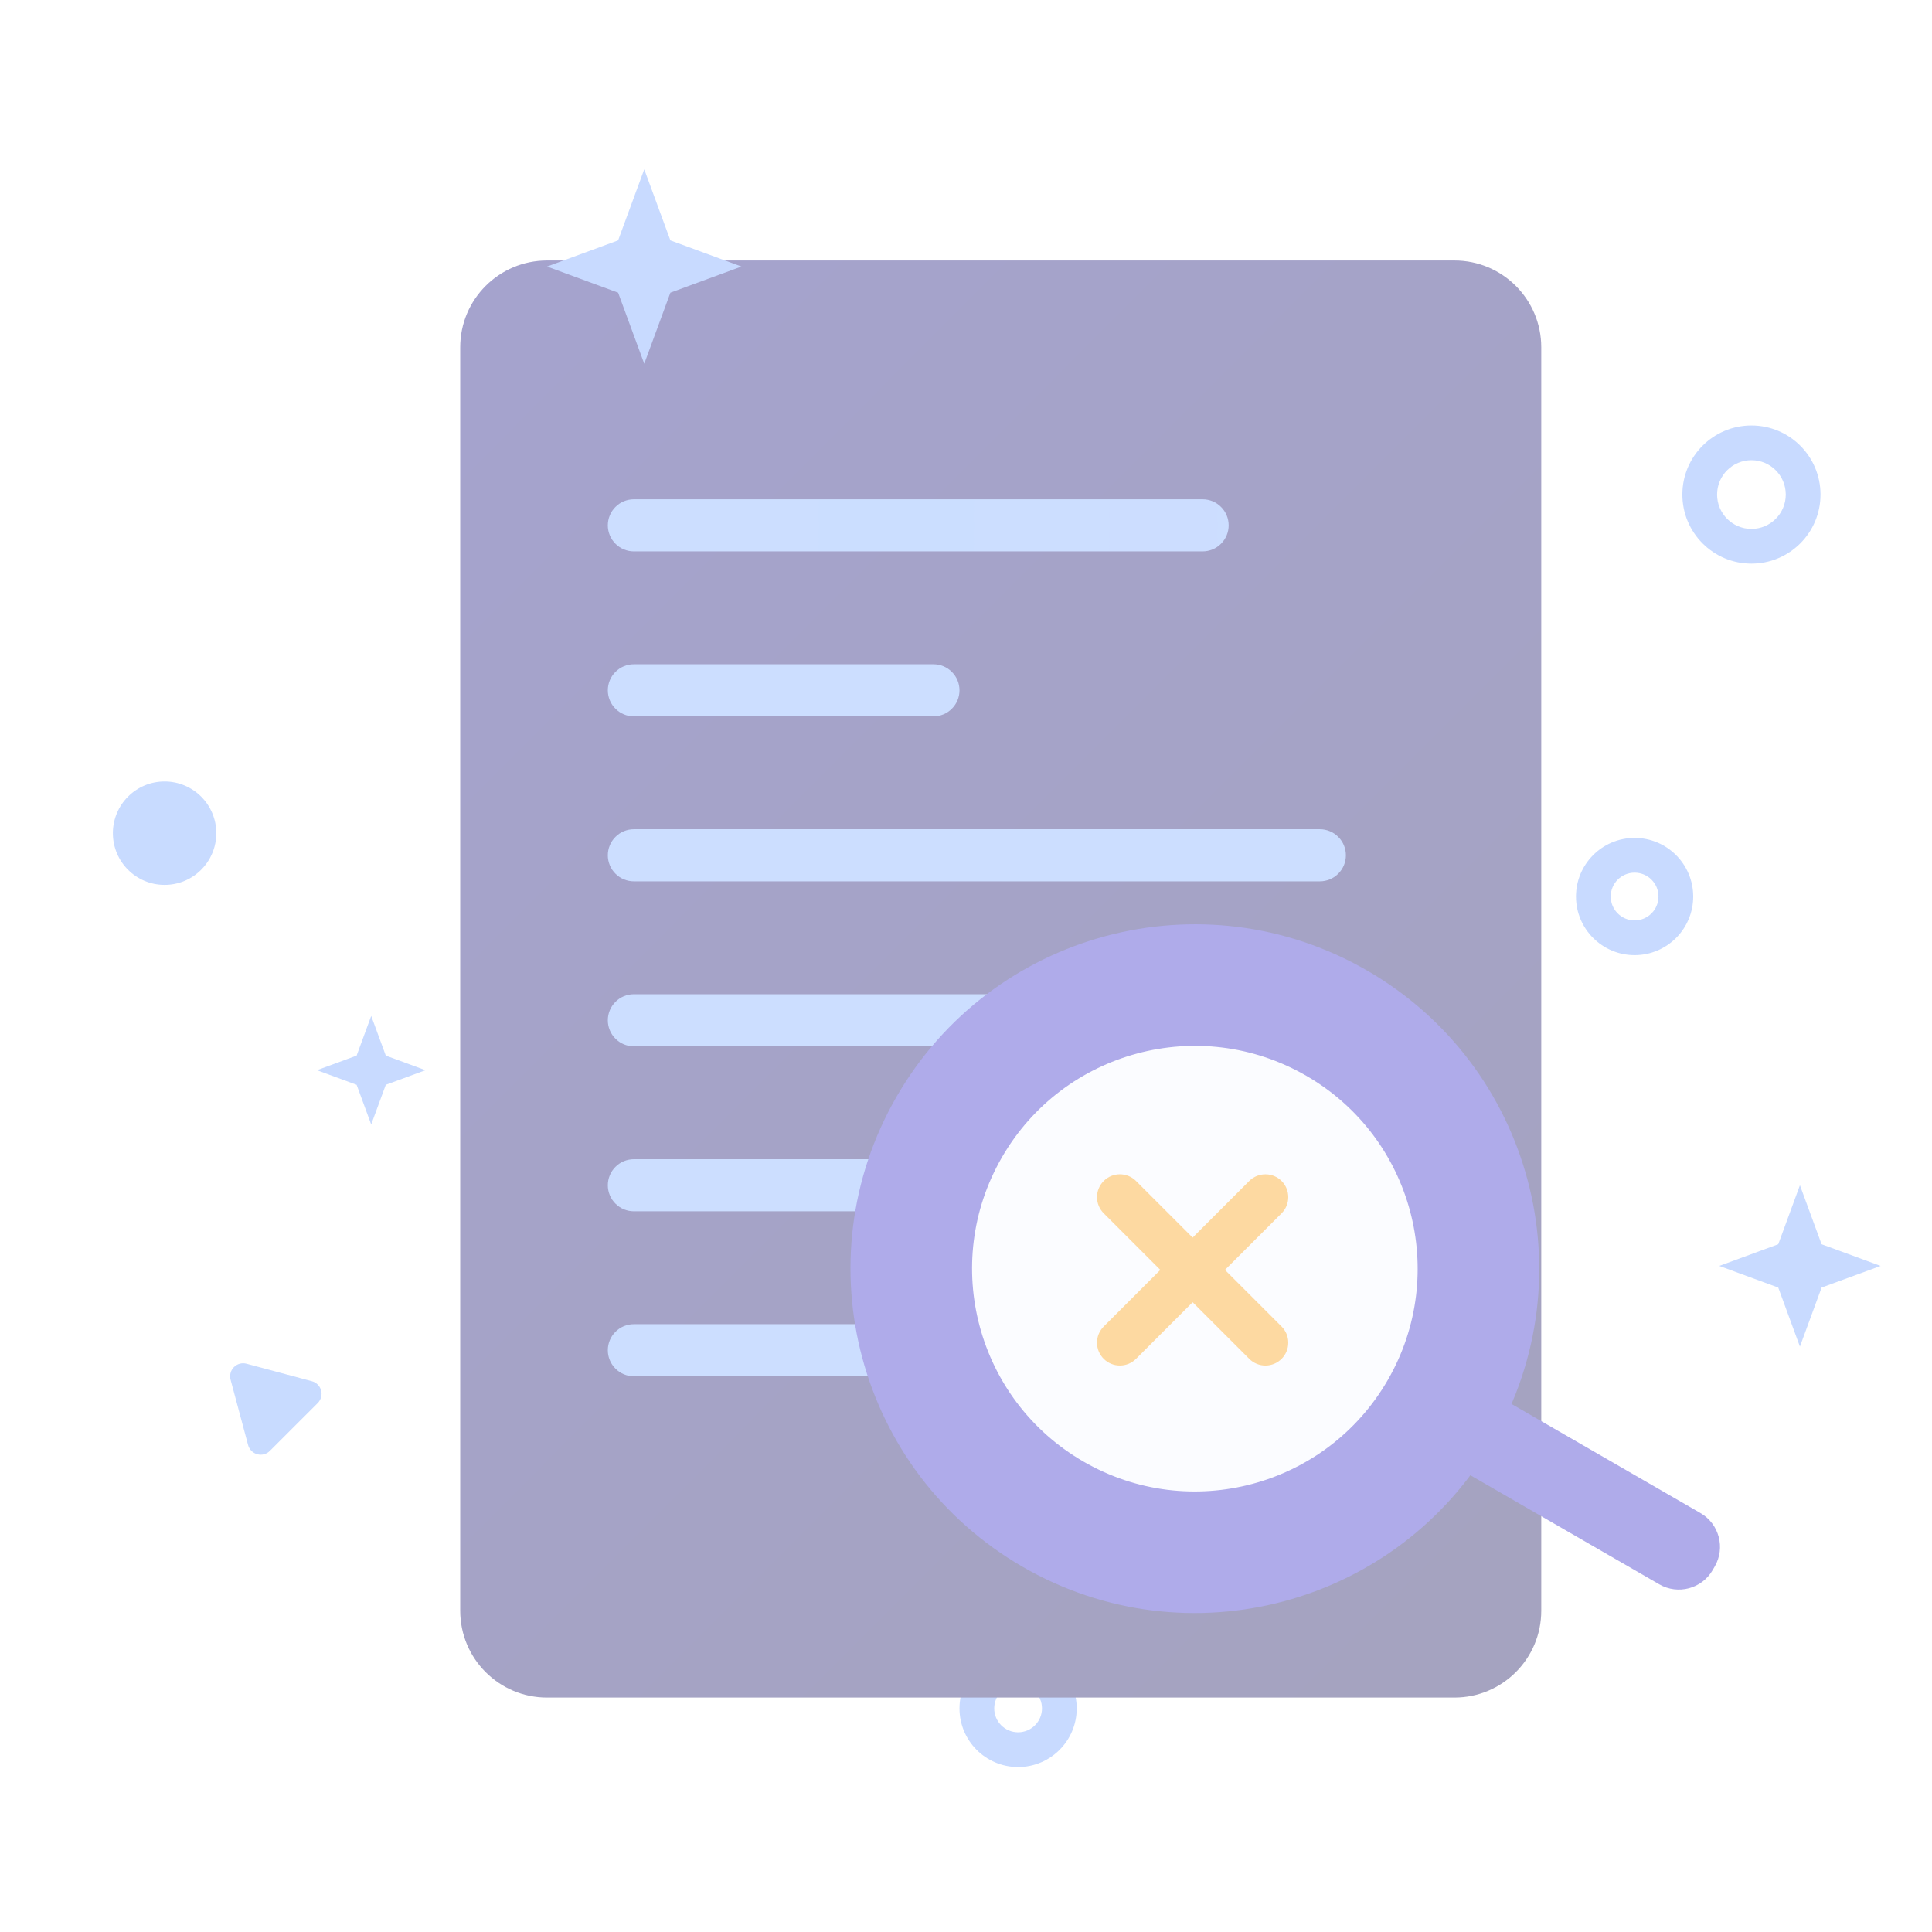 <svg width="208" height="208" viewBox="0 0 208 208" fill="none" xmlns="http://www.w3.org/2000/svg">
<g id="Frame" opacity="0.48">
<g id="Group">
<g id="Group_2">
<path id="Ellipse 46" fill-rule="evenodd" clip-rule="evenodd" d="M107.281 9.816C55.912 9.816 14.266 51.462 14.266 102.831C14.266 154.2 55.912 195.847 107.281 195.847C158.65 195.847 200.297 154.2 200.297 102.831C200.297 51.462 158.65 9.816 107.281 9.816Z" fill="url(#paint0_linear_21_444)"/>
<path id="Ellipse 48" d="M188.56 49.546C186.518 49.546 184.863 51.201 184.863 53.243C184.863 55.285 186.518 56.941 188.56 56.941C190.602 56.941 192.257 55.285 192.257 53.243C192.257 51.201 190.602 49.546 188.56 49.546ZM188.56 45.807C192.667 45.807 195.997 49.136 195.997 53.243C195.997 57.35 192.667 60.68 188.56 60.68C184.453 60.68 181.124 57.35 181.124 53.243C181.124 49.136 184.453 45.807 188.56 45.807Z" fill="#8BB2FF"/>
<path id="Ellipse 52" d="M109.609 181.357C108.189 181.357 107.038 182.508 107.038 183.928C107.038 185.348 108.189 186.499 109.609 186.499C111.029 186.499 112.18 185.348 112.18 183.928C112.18 182.508 111.029 181.357 109.609 181.357ZM109.609 177.618C113.094 177.618 115.919 180.443 115.919 183.928C115.919 187.413 113.094 190.238 109.609 190.238C106.124 190.238 103.299 187.413 103.299 183.928C103.299 180.443 106.124 177.618 109.609 177.618Z" fill="#8BB2FF"/>
<path id="Ellipse 53" d="M175.982 93.951C174.562 93.951 173.411 95.101 173.411 96.521C173.411 97.941 174.562 99.092 175.982 99.092C177.402 99.092 178.553 97.941 178.553 96.521C178.553 95.101 177.402 93.951 175.982 93.951ZM175.982 90.211C179.467 90.211 182.292 93.036 182.292 96.521C182.292 100.006 179.467 102.831 175.982 102.831C172.497 102.831 169.672 100.006 169.672 96.521C169.672 93.036 172.497 90.211 175.982 90.211Z" fill="#8BB2FF"/>
<path id="Ellipse 51" fill-rule="evenodd" clip-rule="evenodd" d="M17.72 84.135C14.644 84.135 12.153 86.626 12.153 89.702C12.153 92.777 14.644 95.269 17.72 95.269C20.795 95.269 23.287 92.777 23.287 89.702C23.287 86.626 20.795 84.135 17.72 84.135Z" fill="url(#paint1_linear_21_444)"/>
<path id="Ellipse 49" d="M103.079 162.193C101.652 162.193 100.494 163.351 100.494 164.778C100.494 166.206 101.652 167.363 103.079 167.363C104.507 167.363 105.664 166.206 105.664 164.778C105.664 163.351 104.507 162.193 103.079 162.193ZM103.079 158.454C106.572 158.454 109.403 161.286 109.403 164.778C109.403 168.271 106.572 171.102 103.079 171.102C99.587 171.102 96.755 168.271 96.755 164.778C96.755 161.286 99.587 158.454 103.079 158.454Z" fill="#8BB2FF"/>
<g id="Star 1" filter="url(#filter0_f_21_444)">
<path id="Star 1_2" fill-rule="evenodd" clip-rule="evenodd" d="M41.535 113.647L39.964 109.375L38.394 113.647L34.121 115.218L38.394 116.789L39.964 121.061L41.535 116.789L45.807 115.218L41.535 113.647Z" fill="#8BB2FF"/>
</g>
<path id="Star 2" fill-rule="evenodd" clip-rule="evenodd" d="M196.114 133.957L193.781 127.604L191.449 133.957L185.097 136.289L191.449 138.621L193.781 144.974L196.114 138.621L202.466 136.289L196.114 133.957Z" fill="#8BB2FF"/>
<path id="Rectangle 38" fill-rule="evenodd" clip-rule="evenodd" d="M58.895 182.76H156.584C161.749 182.76 165.933 178.576 165.933 173.411V37.393C165.933 32.228 161.749 28.045 156.584 28.045H58.895C53.73 28.045 49.546 32.228 49.546 37.393V173.411C49.546 178.576 53.73 182.76 58.895 182.76Z" fill="url(#paint2_linear_21_444)"/>
<g id="Star 3" filter="url(#filter1_f_21_444)">
<path id="Star 3_2" fill-rule="evenodd" clip-rule="evenodd" d="M72.174 25.881L69.36 18.229L66.546 25.881L58.894 28.695L66.546 31.509L69.36 39.16L72.174 31.509L79.825 28.695L72.174 25.881Z" fill="#8BB2FF"/>
</g>
</g>
<path id="Rectangle 39" fill-rule="evenodd" clip-rule="evenodd" d="M68.243 59.362H129.474C130.217 59.362 130.933 59.067 131.456 58.539C131.984 58.016 132.279 57.3 132.279 56.557C132.279 55.814 131.984 55.099 131.456 54.575C130.933 54.047 130.217 53.753 129.474 53.753H68.243C67.499 53.753 66.784 54.047 66.261 54.575C65.733 55.099 65.438 55.814 65.438 56.557C65.438 57.3 65.733 58.016 66.261 58.539C66.784 59.067 67.499 59.362 68.243 59.362Z" fill="url(#paint3_linear_21_444)"/>
<path id="Rectangle 40" fill-rule="evenodd" clip-rule="evenodd" d="M68.243 77.124H100.494C101.238 77.124 101.953 76.829 102.476 76.301C103.004 75.777 103.299 75.062 103.299 74.319C103.299 73.576 103.004 72.861 102.476 72.337C101.953 71.809 101.238 71.515 100.494 71.515H68.243C67.499 71.515 66.784 71.809 66.261 72.337C65.733 72.861 65.438 73.576 65.438 74.319C65.438 75.062 65.733 75.777 66.261 76.301C66.784 76.829 67.499 77.124 68.243 77.124Z" fill="#94BAFF"/>
<path id="Rectangle 41" fill-rule="evenodd" clip-rule="evenodd" d="M68.243 94.885H142.094C142.838 94.885 143.553 94.591 144.076 94.063C144.604 93.539 144.899 92.824 144.899 92.081C144.899 91.338 144.604 90.623 144.076 90.099C143.553 89.571 142.838 89.276 142.094 89.276H68.243C67.499 89.276 66.784 89.571 66.261 90.099C65.733 90.623 65.438 91.338 65.438 92.081C65.438 92.824 65.733 93.539 66.261 94.063C66.784 94.591 67.499 94.885 68.243 94.885Z" fill="url(#paint4_linear_21_444)"/>
<path id="Rectangle 42" fill-rule="evenodd" clip-rule="evenodd" d="M68.243 112.647H126.202C126.945 112.647 127.661 112.353 128.184 111.825C128.712 111.301 129.007 110.586 129.007 109.843C129.007 109.1 128.712 108.384 128.184 107.861C127.661 107.333 126.945 107.038 126.202 107.038H68.243C67.499 107.038 66.784 107.333 66.261 107.861C65.733 108.384 65.438 109.1 65.438 109.843C65.438 110.586 65.733 111.301 66.261 111.825C66.784 112.353 67.499 112.647 68.243 112.647Z" fill="#94BAFF"/>
<path id="Rectangle 43" fill-rule="evenodd" clip-rule="evenodd" d="M68.243 130.409H126.202C126.945 130.409 127.661 130.115 128.184 129.586C128.712 129.063 129.007 128.348 129.007 127.605C129.007 126.861 128.712 126.146 128.184 125.623C127.661 125.095 126.945 124.8 126.202 124.8H68.243C67.499 124.8 66.784 125.095 66.261 125.623C65.733 126.146 65.438 126.861 65.438 127.605C65.438 128.348 65.733 129.063 66.261 129.586C66.784 130.115 67.499 130.409 68.243 130.409Z" fill="#94BAFF"/>
<path id="Rectangle 44" fill-rule="evenodd" clip-rule="evenodd" d="M68.243 148.171H105.636C106.379 148.171 107.094 147.876 107.618 147.348C108.146 146.825 108.44 146.109 108.44 145.366C108.44 144.623 108.146 143.908 107.618 143.384C107.094 142.856 106.379 142.562 105.636 142.562H68.243C67.499 142.562 66.784 142.856 66.261 143.384C65.733 143.908 65.438 144.623 65.438 145.366C65.438 146.109 65.733 146.825 66.261 147.348C66.784 147.876 67.499 148.171 68.243 148.171Z" fill="#94BAFF"/>
<g id="Group_3">
<path id="Ellipse 52_2" fill-rule="evenodd" clip-rule="evenodd" d="M102.202 121.321C93.773 135.922 98.775 154.592 113.376 163.022C127.977 171.452 146.647 166.449 155.076 151.848C163.506 137.247 158.504 118.578 143.903 110.148C129.302 101.718 110.632 106.72 102.202 121.321Z" fill="#F6F9FF"/>
<path id="Ellipse 52_3" d="M107.869 124.593C101.247 136.064 105.177 150.732 116.648 157.355C128.119 163.977 142.787 160.047 149.409 148.576C156.032 137.105 152.102 122.438 140.631 115.815C129.16 109.192 114.492 113.122 107.869 124.593ZM96.535 118.049C106.772 100.319 129.444 94.244 147.175 104.481C164.905 114.717 170.98 137.389 160.744 155.12C150.507 172.851 127.835 178.926 110.104 168.689C92.373 158.452 86.298 135.78 96.535 118.049Z" fill="#574FD3"/>
<path id="Rectangle 45" fill-rule="evenodd" clip-rule="evenodd" d="M184.389 169.031L184.613 168.642C185.775 166.63 185.085 164.057 183.073 162.896L157.097 147.899C155.086 146.737 152.513 147.426 151.351 149.438L151.127 149.827C149.965 151.839 150.655 154.412 152.666 155.573L178.642 170.57C180.654 171.732 183.227 171.043 184.389 169.031Z" fill="#574FD3"/>
<path id="Union" fill-rule="evenodd" clip-rule="evenodd" d="M137.974 142.812C138.436 143.275 138.697 143.9 138.694 144.551C138.697 145.202 138.44 145.83 137.977 146.293C137.514 146.755 136.889 147.017 136.235 147.017C135.58 147.017 134.956 146.755 134.493 146.293L128.4 140.2L122.307 146.293C121.844 146.755 121.22 147.017 120.569 147.013C119.918 147.017 119.29 146.759 118.827 146.296C118.364 145.833 118.103 145.209 118.103 144.554C118.103 143.9 118.364 143.275 118.827 142.812L124.92 136.719L118.824 130.623C118.361 130.16 118.103 129.532 118.106 128.881C118.103 128.23 118.364 127.606 118.827 127.143C119.785 126.184 121.345 126.184 122.304 127.143L128.4 133.239L134.496 127.143C134.959 126.68 135.587 126.422 136.238 126.426C136.889 126.422 137.514 126.683 137.977 127.146C138.935 128.105 138.935 129.665 137.977 130.623L131.88 136.719L137.974 142.812Z" fill="#FBB03B"/>
</g>
<path id="Polygon 6" fill-rule="evenodd" clip-rule="evenodd" d="M24.824 148.539L26.709 155.573C26.838 156.056 27.216 156.434 27.701 156.565C28.186 156.696 28.701 156.559 29.055 156.202L34.208 151.052C34.562 150.695 34.7 150.18 34.571 149.696C34.441 149.214 34.064 148.835 33.579 148.704L26.541 146.82C26.056 146.689 25.541 146.827 25.187 147.183C24.832 147.539 24.695 148.055 24.824 148.539Z" fill="#8CB3FF"/>
</g>
</g>
<defs>
<filter id="filter0_f_21_444" x="30.121" y="105.375" width="19.685" height="19.685" filterUnits="userSpaceOnUse" color-interpolation-filters="sRGB">
<feFlood flood-opacity="0" result="BackgroundImageFix"/>
<feBlend mode="normal" in="SourceGraphic" in2="BackgroundImageFix" result="shape"/>
<feGaussianBlur stdDeviation="2" result="effect1_foregroundBlur_21_444"/>
</filter>
<filter id="filter1_f_21_444" x="54.894" y="14.229" width="28.931" height="28.931" filterUnits="userSpaceOnUse" color-interpolation-filters="sRGB">
<feFlood flood-opacity="0" result="BackgroundImageFix"/>
<feBlend mode="normal" in="SourceGraphic" in2="BackgroundImageFix" result="shape"/>
<feGaussianBlur stdDeviation="2" result="effect1_foregroundBlur_21_444"/>
</filter>
<linearGradient id="paint0_linear_21_444" x1="9315.84" y1="9.816" x2="9501.87" y2="18613" gradientUnits="userSpaceOnUse">
<stop stop-color="white" stop-opacity="0"/>
<stop offset="1" stop-color="#D9E8FF"/>
</linearGradient>
<linearGradient id="paint1_linear_21_444" x1="568.845" y1="84.135" x2="579.979" y2="1197.52" gradientUnits="userSpaceOnUse">
<stop stop-color="#8CB3FF"/>
<stop offset="1" stop-color="#8BB2FF"/>
</linearGradient>
<linearGradient id="paint2_linear_21_444" x1="59.427" y1="19.809" x2="186.392" y2="146.606" gradientUnits="userSpaceOnUse">
<stop stop-color="#433E98"/>
<stop offset="0.974" stop-color="#423F7C"/>
</linearGradient>
<linearGradient id="paint3_linear_21_444" x1="65.438" y1="334.203" x2="6749.48" y2="334.203" gradientUnits="userSpaceOnUse">
<stop stop-color="#94BAFF"/>
<stop offset="1" stop-color="#94BAFF" stop-opacity="0"/>
</linearGradient>
<linearGradient id="paint4_linear_21_444" x1="182.292" y1="369.727" x2="8151.73" y2="369.727" gradientUnits="userSpaceOnUse">
<stop stop-color="#94BAFF"/>
<stop offset="1" stop-color="#94BAFF" stop-opacity="0"/>
</linearGradient>
</defs>
</svg>
